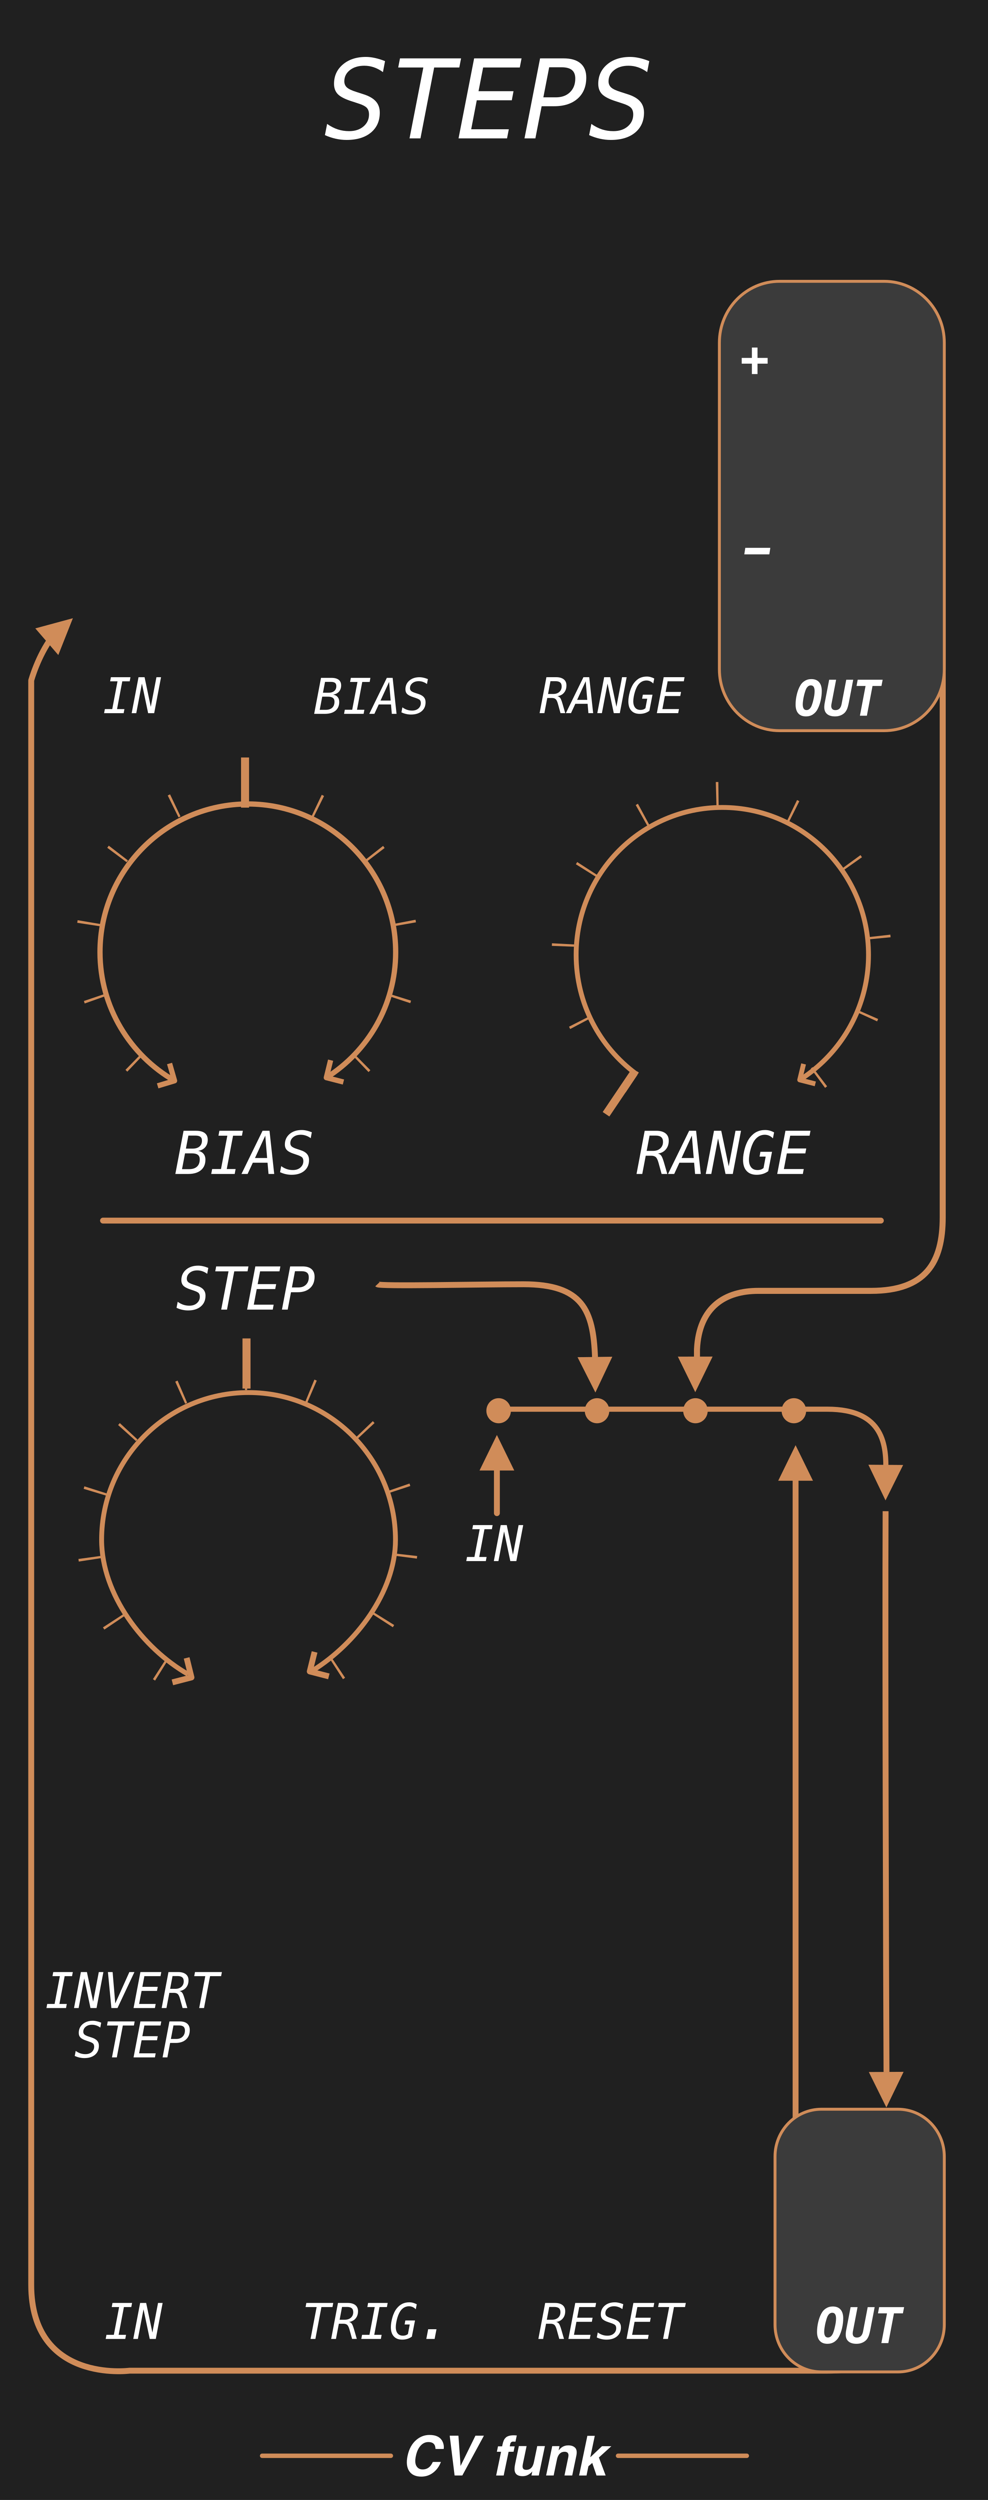 <?xml version="1.0" encoding="UTF-8" standalone="no"?>
<!-- Created with Inkscape (http://www.inkscape.org/) -->

<svg
   width="50.8mm"
   height="128.5mm"
   viewBox="0 0 50.8 128.5"
   version="1.1"
   id="svg8"
   inkscape:version="1.3.2 (091e20e, 2023-11-25)"
   sodipodi:docname="Steps-dark.svg"
   xmlns:inkscape="http://www.inkscape.org/namespaces/inkscape"
   xmlns:sodipodi="http://sodipodi.sourceforge.net/DTD/sodipodi-0.dtd"
   xmlns="http://www.w3.org/2000/svg"
   xmlns:svg="http://www.w3.org/2000/svg"
   xmlns:rdf="http://www.w3.org/1999/02/22-rdf-syntax-ns#"
   xmlns:cc="http://creativecommons.org/ns#"
   xmlns:dc="http://purl.org/dc/elements/1.1/"
   xmlns:serif="http://www.serif.com/">
  <rect x="0" y="0" width="50.8" height="128.5" fill="#808080" stroke="none"/>
  <defs
     id="defs2">
    <linearGradient
       id="_Linear1"
       x1="0"
       y1="0"
       x2="1"
       y2="-0.003"
       gradientUnits="userSpaceOnUse"
       gradientTransform="matrix(75.073,292.271,-293.023,74.88,36.974,42.144)">
      <stop
         offset="0"
         style="stop-color:#e6e6e6;stop-opacity:1"
         id="stop1" />
      <stop
         offset="1"
         style="stop-color:#e6e6e6;stop-opacity:0"
         id="stop2" />
    </linearGradient>
  </defs>
  <sodipodi:namedview
     id="base"
     pagecolor="#ffffff"
     bordercolor="#666666"
     borderopacity="1.0"
     inkscape:pageopacity="0.0"
     inkscape:pageshadow="2"
     inkscape:zoom="2.3046604"
     inkscape:cx="97.628267"
     inkscape:cy="132.34054"
     inkscape:document-units="mm"
     inkscape:current-layer="Layer-1"
     showgrid="false"
     units="mm"
     inkscape:snap-bbox="true"
     inkscape:snap-page="true"
     inkscape:bbox-nodes="false"
     inkscape:snap-bbox-edge-midpoints="false"
     inkscape:window-width="1392"
     inkscape:window-height="1027"
     inkscape:window-x="15"
     inkscape:window-y="38"
     inkscape:window-maximized="0"
     inkscape:snap-bbox-midpoints="true"
     inkscape:snap-nodes="false"
     inkscape:showpageshadow="2"
     inkscape:pagecheckerboard="0"
     inkscape:deskcolor="#d1d1d1"
     showguides="true" />
  <g
     id="Layer-1"
     serif:id="Layer 1"
     style="clip-rule:evenodd;fill-rule:evenodd;stroke-linejoin:round;stroke-miterlimit:1.5"
     transform="matrix(0.356,0,0,0.356,-0.39,-0.819)">
    <rect
       id="rect1-1"
       x="0.2"
       y="-0.144"
       width="142.998"
       height="363.585"
       style="fill:#989898" />
    <rect
       id="rect1"
       x="0.792"
       y="0.795"
       width="145.048"
       height="364.815"
       style="fill:#202020" />
    <path
       id="path2-2"
       d="m 25.994,245.209 2.754,-0.711 -0.696,-2.816"
       style="clip-rule:evenodd;fill:none;fill-rule:evenodd;stroke:#d08c59;stroke-width:0.85px;stroke-linejoin:miter;stroke-miterlimit:10" />
    <path
       id="path108"
       d="m 137.251,56.963 v 121.096 c 0,6.497 -2.416,10.624 -10.361,10.624 h -16.272 c -4.76,0 -8.567,2.294 -8.857,8.453 -0.002,0.088 -0.005,0.666 -0.002,1.426"
       style="fill:none;stroke:#d08c59;stroke-width:0.87px" />
    <path
       id="path1"
       d="m 137.481,51.782 c 0,-4.892 -3.892,-8.863 -8.687,-8.863 h -15.109 c -4.796,0 -8.689,3.971 -8.689,8.863 v 47.154 c 0,4.892 3.893,8.863 8.689,8.863 h 15.109 c 4.795,0 8.687,-3.971 8.687,-8.863 z"
       style="fill:#3b3b3b;fill-opacity:1;stroke:#d08c59;stroke-opacity:1;stroke-width:0.421;stroke-dasharray:none" />
    <path
       id="path2"
       d="m 48.589,244.346 -2.754,-0.711 0.696,-2.816"
       style="fill:none;stroke:#d08c59;stroke-width:0.85px;stroke-linejoin:miter;stroke-miterlimit:10" />
    <path
       id="path3"
       d="M 28.261,244.039 C 21.778,240.342 15.77,232.541 15.77,224.625 c 0,-11.733 9.509,-21.259 21.223,-21.259 11.712,0 21.221,9.526 21.221,21.259 0,7.602 -5.81,15.038 -11.889,18.829"
       style="fill:none;stroke:#d08c59;stroke-width:0.7px" />
    <path
       id="path4"
       d="m 25.345,241.992 -1.85,2.964 c -0.104,-0.068 -0.207,-0.136 -0.31,-0.205 l 1.891,-2.935 c 0.091,0.059 0.178,0.119 0.269,0.176 z m -6.304,-6.338 -2.872,1.935 c -0.07,-0.105 -0.135,-0.21 -0.204,-0.317 l 2.904,-1.89 c 0.054,0.091 0.112,0.182 0.172,0.272 z m -3.167,-8.407 -3.402,0.521 c -0.018,-0.124 -0.037,-0.249 -0.05,-0.374 l 3.406,-0.468 c 0.014,0.106 0.03,0.214 0.046,0.321 z m 0.603,-8.985 -3.3,-0.993 c 0.038,-0.121 0.072,-0.242 0.109,-0.362 l 3.285,1.045 c -0.033,0.103 -0.063,0.206 -0.094,0.31 z m 4.264,-7.884 -2.585,-2.32 c 0.082,-0.095 0.164,-0.19 0.246,-0.284 l 2.55,2.36 c -0.072,0.081 -0.14,0.162 -0.211,0.244 z m 7.098,-5.39 -1.434,-3.197 c 0.112,-0.052 0.224,-0.104 0.34,-0.153 l 1.382,3.216 c -0.095,0.044 -0.192,0.089 -0.288,0.134 z m 8.635,-1.98 -0.044,-3.514 c 0.123,-0.002 0.246,-0.003 0.369,-0.002 l -0.008,3.514 c -0.105,0 -0.213,0 -0.317,0.002 z m 8.699,1.725 1.335,-3.238 c 0.112,0.048 0.226,0.099 0.339,0.149 l -1.383,3.218 c -0.098,-0.043 -0.194,-0.087 -0.291,-0.129 z m 7.261,5.164 2.51,-2.405 c 0.084,0.092 0.166,0.184 0.248,0.276 l -2.543,2.367 c -0.07,-0.08 -0.141,-0.159 -0.215,-0.238 z m 4.551,7.732 3.257,-1.127 c 0.039,0.119 0.08,0.239 0.116,0.359 l -3.274,1.075 c -0.032,-0.103 -0.067,-0.205 -0.099,-0.307 z m 0.946,8.951 3.416,0.386 c -0.013,0.126 -0.026,0.252 -0.042,0.377 l -3.412,-0.441 c 0.011,-0.107 0.026,-0.213 0.038,-0.322 z m -2.843,8.522 2.939,1.827 c -0.064,0.109 -0.128,0.216 -0.195,0.323 l -2.91,-1.874 c 0.057,-0.091 0.11,-0.183 0.166,-0.276 z m -6.089,6.537 1.938,2.905 c -0.102,0.07 -0.205,0.14 -0.306,0.21 l -1.897,-2.933 c 0.089,-0.06 0.176,-0.12 0.265,-0.182 z"
       style="fill:#d08c59" />
    <path
       id="path26"
       d="m 93.363,157.163 -1.923,2.894 c -0.102,-0.071 -0.202,-0.141 -0.303,-0.213 l 1.964,-2.865 c 0.088,0.062 0.174,0.123 0.262,0.184 z m -6.874,-7.895 -3.042,1.61 c -0.056,-0.112 -0.111,-0.225 -0.167,-0.338 l 3.064,-1.56 c 0.048,0.098 0.097,0.193 0.145,0.288 z m -2.268,-10.27 -3.421,-0.126 c 0.005,-0.125 0.009,-0.251 0.017,-0.377 l 3.417,0.18 c -0.005,0.107 -0.011,0.215 -0.013,0.323 z m 2.965,-10.084 -2.92,-1.828 c 0.063,-0.108 0.13,-0.214 0.198,-0.32 l 2.89,1.874 c -0.057,0.091 -0.113,0.182 -0.168,0.274 z m 7.423,-7.342 -1.698,-3.035 c 0.105,-0.063 0.21,-0.125 0.318,-0.185 l 1.659,3.061 c -0.094,0.052 -0.187,0.105 -0.279,0.159 z m 9.965,-2.86 -0.097,-3.497 c 0.124,-0.003 0.247,-0.005 0.368,-0.008 l 0.047,3.499 c -0.104,10e-4 -0.21,0.004 -0.318,0.006 z m 10.128,2.241 1.513,-3.139 c 0.111,0.056 0.222,0.112 0.329,0.169 l -1.555,3.116 c -0.097,-0.049 -0.191,-0.098 -0.287,-0.146 z m 7.889,6.842 2.787,-2.03 c 0.073,0.101 0.142,0.203 0.211,0.307 l -2.817,1.988 c -0.058,-0.089 -0.12,-0.177 -0.181,-0.265 z m 3.697,9.839 3.402,-0.383 c 0.013,0.124 0.025,0.249 0.036,0.375 l -3.405,0.328 c -0.013,-0.106 -0.024,-0.213 -0.033,-0.32 z m -1.51,10.416 3.147,1.376 c -0.046,0.116 -0.096,0.231 -0.146,0.347 l -3.124,-1.427 c 0.041,-0.099 0.082,-0.197 0.123,-0.296 z m -6.323,8.333 2.101,2.765 c -0.098,0.077 -0.195,0.153 -0.293,0.228 l -2.061,-2.797 c 0.088,-0.065 0.169,-0.13 0.253,-0.196 z"
       style="fill:#d08c59" />
    <path
       id="path40"
       d="m 118.851,158.795 -2.255,-0.574 0.561,-2.304"
       style="fill:none;stroke:#d08c59;stroke-width:0.7px;stroke-linejoin:miter;stroke-miterlimit:10" />
    <path
       id="path41"
       d="m 92.933,157.325 c -5.231,-3.876 -8.627,-10.119 -8.627,-17.158 0,-11.746 9.459,-21.282 21.113,-21.282 11.653,0 21.114,9.536 21.114,21.282 0,6.054 -2.513,11.52 -6.545,15.398 -1.036,0.996 -2.172,1.888 -3.392,2.656"
       style="fill:none;stroke:#d08c59;stroke-width:0.7px" />
    <path
       id="path27"
       d="m 21.892,154.5 -2.41,2.536 c -0.091,-0.088 -0.178,-0.176 -0.265,-0.266 l 2.444,-2.502 c 0.079,0.079 0.153,0.155 0.231,0.232 z m -5.293,-8.47 -3.269,1.16 c -0.04,-0.12 -0.079,-0.24 -0.118,-0.36 l 3.286,-1.111 c 0.034,0.105 0.066,0.207 0.101,0.311 z m -0.927,-9.969 -3.423,-0.522 c 0.02,-0.124 0.039,-0.249 0.06,-0.375 l 3.414,0.575 c -0.018,0.106 -0.033,0.215 -0.051,0.322 z m 3.707,-9.269 -2.792,-2.083 c 0.071,-0.104 0.146,-0.205 0.219,-0.307 l 2.765,2.129 c -0.064,0.086 -0.128,0.173 -0.192,0.261 z m 7.501,-6.472 -1.559,-3.161 c 0.114,-0.057 0.223,-0.113 0.336,-0.167 l 1.508,3.183 c -0.097,0.046 -0.191,0.096 -0.285,0.145 z m 9.567,-2.334 -0.009,-3.537 c 0.125,0 0.247,0 0.373,0.003 l -0.042,3.536 c -0.107,-0.002 -0.216,-0.002 -0.322,-0.002 z m 9.605,2.254 1.514,-3.181 c 0.113,0.056 0.224,0.113 0.335,0.17 l -1.562,3.156 c -0.096,-0.049 -0.191,-0.097 -0.287,-0.145 z m 7.63,6.351 2.742,-2.156 c 0.075,0.101 0.15,0.202 0.224,0.304 l -2.774,2.113 c -0.065,-0.087 -0.126,-0.174 -0.192,-0.261 z m 4.026,9.159 3.401,-0.653 c 0.022,0.125 0.044,0.251 0.066,0.376 l -3.411,0.599 c -0.018,-0.108 -0.038,-0.216 -0.056,-0.322 z m -0.552,9.995 3.308,1.037 c -0.037,0.12 -0.073,0.242 -0.112,0.363 l -3.291,-1.088 c 0.032,-0.104 0.063,-0.208 0.095,-0.312 z m -5.028,8.592 2.461,2.489 c -0.09,0.09 -0.177,0.18 -0.266,0.268 l -2.419,-2.526 c 0.074,-0.076 0.15,-0.153 0.224,-0.231 z"
       style="fill:#d08c59" />
    <path
       id="path28"
       d="m 23.864,159.084 2.441,-0.735 -0.719,-2.494"
       style="fill:none;stroke:#d08c59;stroke-width:0.76px;stroke-linejoin:miter;stroke-miterlimit:10" />
    <path
       id="path29"
       d="m 50.697,158.529 -2.469,-0.632 0.619,-2.522"
       style="fill:none;stroke:#d08c59;stroke-width:0.76px;stroke-linejoin:miter;stroke-miterlimit:10" />
    <path
       id="path30"
       d="m 26.305,158.349 c -6.431,-3.686 -10.767,-10.628 -10.767,-18.576 0,-11.805 9.568,-21.389 21.353,-21.389 11.784,0 21.35,9.584 21.35,21.389 0,7.634 -4,14.337 -10.013,18.124"
       style="fill:none;stroke:#d08c59;stroke-width:0.76px" />
    <path
       id="path36"
       d="m 36.488,118.914 v -7.243"
       style="fill:none;stroke:#d08c59;stroke-width:1.16px" />
    <path
       id="path36-0"
       d="m 92.672,157.178 -4.05,6.005"
       style="clip-rule:evenodd;fill:none;fill-rule:evenodd;stroke:#d08c59;stroke-width:1.16px;stroke-linejoin:round;stroke-miterlimit:1.5" />
    <path
       id="path36-9"
       d="m 36.698,202.791 v -7.243"
       style="clip-rule:evenodd;fill:none;fill-rule:evenodd;stroke:#d08c59;stroke-width:1.16px;stroke-linejoin:round;stroke-miterlimit:1.5" />
    <path
       id="path22"
       d="m 47.635,102.89 -0.363,1.902 h 0.844 c 0.418,0 0.739,-0.1 0.962,-0.306 0.217,-0.2 0.329,-0.492 0.329,-0.87 0,-0.25 -0.077,-0.435 -0.232,-0.548 -0.153,-0.121 -0.397,-0.178 -0.718,-0.178 z m 0.404,-2.138 -0.3,1.568 h 0.831 c 0.342,0 0.612,-0.086 0.808,-0.257 0.196,-0.164 0.292,-0.4 0.292,-0.691 0,-0.221 -0.061,-0.379 -0.187,-0.471 -0.125,-0.099 -0.327,-0.149 -0.613,-0.149 z m -0.579,-0.577 h 1.508 c 0.459,0 0.807,0.093 1.045,0.277 0.237,0.186 0.355,0.457 0.355,0.812 0,0.357 -0.105,0.657 -0.312,0.898 -0.21,0.236 -0.489,0.378 -0.845,0.429 0.28,0.05 0.501,0.17 0.648,0.355 0.154,0.18 0.231,0.413 0.231,0.705 0,0.543 -0.182,0.962 -0.544,1.269 -0.364,0.299 -0.871,0.45 -1.534,0.45 h -1.541 z"
       style="fill:#ffffff;fill-rule:nonzero" />
    <path
       id="path32"
       d="m 51.771,100.175 h 2.823 l -0.11,0.591 h -1.068 l -0.76,4.012 h 1.068 l -0.113,0.592 h -2.823 l 0.11,-0.592 h 1.068 l 0.759,-4.012 h -1.066 z"
       style="fill:#ffffff;fill-rule:nonzero" />
    <path
       id="path33"
       d="m 57.295,100.759 -1.242,2.693 h 1.465 z m -0.329,-0.584 h 0.838 l 0.565,5.195 h -0.683 l -0.12,-1.355 h -1.77 l -0.629,1.355 h -0.739 z"
       style="fill:#ffffff;fill-rule:nonzero" />
    <path
       id="path34"
       d="m 62.895,100.352 -0.133,0.713 c -0.181,-0.136 -0.377,-0.242 -0.573,-0.306 -0.194,-0.071 -0.403,-0.107 -0.612,-0.107 -0.377,0 -0.676,0.093 -0.914,0.285 -0.237,0.192 -0.355,0.435 -0.355,0.727 0,0.164 0.055,0.299 0.166,0.399 0.112,0.1 0.316,0.199 0.607,0.293 l 0.413,0.135 c 0.368,0.114 0.642,0.27 0.808,0.463 0.175,0.199 0.258,0.441 0.258,0.741 0,0.548 -0.188,0.976 -0.565,1.297 -0.377,0.32 -0.893,0.478 -1.541,0.478 -0.237,0 -0.468,-0.029 -0.697,-0.079 -0.231,-0.05 -0.454,-0.129 -0.683,-0.236 l 0.139,-0.725 c 0.222,0.162 0.446,0.277 0.676,0.355 0.23,0.079 0.468,0.115 0.725,0.115 0.377,0 0.677,-0.1 0.915,-0.308 0.229,-0.206 0.348,-0.463 0.348,-0.776 0,-0.185 -0.049,-0.336 -0.147,-0.443 -0.105,-0.099 -0.306,-0.199 -0.606,-0.298 l -0.342,-0.114 c -0.419,-0.136 -0.712,-0.285 -0.879,-0.456 -0.168,-0.171 -0.251,-0.399 -0.251,-0.677 0,-0.513 0.188,-0.934 0.565,-1.261 0.369,-0.321 0.864,-0.486 1.465,-0.486 0.18,0 0.376,0.023 0.578,0.072 0.21,0.042 0.419,0.114 0.635,0.198 z"
       style="fill:#ffffff;fill-rule:nonzero" />
    <path
       id="path37"
       d="m 17.344,334.815 h 2.825 l -0.112,0.592 h -1.066 l -0.761,4.012 h 1.067 l -0.11,0.592 h -2.826 l 0.112,-0.592 h 1.066 l 0.761,-4.012 h -1.067 z"
       style="fill:#ffffff;fill-rule:nonzero" />
    <path
       id="path38"
       d="m 21.335,334.815 h 0.871 l 0.9,4.277 0.816,-4.277 h 0.663 l -0.991,5.196 h -0.871 l -0.9,-4.276 -0.815,4.276 h -0.663 z"
       style="fill:#ffffff;fill-rule:nonzero" />
    <path
       id="path35"
       d="m 81.596,102.821 c 0.161,0.028 0.293,0.107 0.391,0.228 0.104,0.128 0.209,0.391 0.334,0.805 l 0.411,1.418 H 82.05 l -0.363,-1.312 c -0.098,-0.363 -0.21,-0.599 -0.336,-0.712 -0.125,-0.114 -0.306,-0.17 -0.558,-0.17 h -0.656 l -0.417,2.194 h -0.69 l 0.984,-5.195 h 1.414 c 0.468,0 0.837,0.107 1.095,0.313 0.259,0.207 0.384,0.499 0.384,0.878 0,0.426 -0.118,0.777 -0.356,1.054 -0.23,0.278 -0.551,0.441 -0.955,0.499 z m -0.997,-2.167 -0.349,1.846 h 0.747 c 0.369,0 0.668,-0.1 0.885,-0.3 0.223,-0.198 0.335,-0.462 0.335,-0.79 0,-0.257 -0.069,-0.449 -0.217,-0.57 -0.14,-0.122 -0.369,-0.186 -0.676,-0.186 z"
       style="fill:#ffffff;fill-rule:nonzero" />
    <path
       id="path39"
       d="m 85.689,100.662 -1.241,2.692 h 1.465 z m -0.327,-0.585 h 0.837 l 0.564,5.195 H 86.08 l -0.118,-1.354 h -1.771 l -0.628,1.354 h -0.74 z"
       style="fill:#ffffff;fill-rule:nonzero" />
    <path
       id="path44"
       d="m 88.355,100.077 h 0.871 l 0.9,4.276 0.815,-4.276 h 0.663 l -0.99,5.195 h -0.871 l -0.9,-4.276 -0.817,4.276 h -0.662 z"
       style="fill:#ffffff;fill-rule:nonzero" />
    <path
       id="path45"
       d="m 94.882,104.937 c -0.196,0.143 -0.411,0.257 -0.648,0.328 -0.231,0.071 -0.482,0.107 -0.746,0.107 -0.53,0 -0.936,-0.158 -1.214,-0.47 -0.287,-0.307 -0.425,-0.757 -0.425,-1.334 0,-0.207 0.021,-0.427 0.056,-0.661 0.042,-0.236 0.089,-0.485 0.166,-0.743 0.077,-0.27 0.175,-0.519 0.28,-0.732 0.105,-0.222 0.222,-0.408 0.349,-0.563 0.244,-0.3 0.507,-0.529 0.808,-0.671 0.292,-0.142 0.628,-0.215 1.005,-0.215 0.18,0 0.363,0.023 0.543,0.073 0.182,0.049 0.357,0.12 0.53,0.213 l -0.139,0.719 c -0.146,-0.148 -0.3,-0.255 -0.461,-0.327 -0.166,-0.071 -0.341,-0.108 -0.523,-0.108 -0.222,0 -0.432,0.051 -0.627,0.144 -0.195,0.1 -0.37,0.242 -0.524,0.427 -0.098,0.121 -0.194,0.271 -0.277,0.449 -0.091,0.185 -0.168,0.385 -0.238,0.613 -0.078,0.264 -0.14,0.514 -0.175,0.741 -0.042,0.235 -0.063,0.441 -0.063,0.634 0,0.392 0.091,0.699 0.273,0.919 0.174,0.214 0.432,0.321 0.761,0.321 0.152,0 0.292,-0.022 0.418,-0.064 0.118,-0.043 0.223,-0.107 0.307,-0.185 l 0.258,-1.368 h -0.74 l 0.105,-0.576 h 1.394 z"
       style="fill:#ffffff;fill-rule:nonzero" />
    <path
       id="path46"
       d="m 96.953,100.077 h 3.013 l -0.111,0.592 h -2.329 l -0.293,1.539 h 2.224 l -0.112,0.591 h -2.224 l -0.357,1.881 h 2.393 l -0.111,0.592 h -3.083 z"
       style="fill:#ffffff;fill-rule:nonzero" />
    <path
       id="path47"
       d="m 118.75,102.093 c 0,-0.279 -0.048,-0.486 -0.139,-0.627 -0.091,-0.136 -0.223,-0.207 -0.411,-0.207 -0.132,0 -0.258,0.042 -0.37,0.12 -0.112,0.087 -0.21,0.206 -0.293,0.364 -0.048,0.093 -0.098,0.215 -0.146,0.364 -0.049,0.148 -0.098,0.328 -0.154,0.541 -0.063,0.271 -0.118,0.512 -0.146,0.747 -0.035,0.229 -0.056,0.435 -0.056,0.606 0,0.279 0.049,0.486 0.139,0.62 0.091,0.143 0.224,0.207 0.413,0.207 0.131,0 0.258,-0.042 0.368,-0.122 0.113,-0.085 0.211,-0.206 0.294,-0.362 0.055,-0.1 0.103,-0.229 0.153,-0.386 0.055,-0.148 0.104,-0.32 0.146,-0.513 0.063,-0.27 0.12,-0.512 0.154,-0.746 0.029,-0.229 0.048,-0.436 0.048,-0.606 z m -2.747,1.93 c 0,-0.464 0.055,-0.933 0.168,-1.41 0.111,-0.478 0.264,-0.891 0.459,-1.248 0.175,-0.328 0.404,-0.577 0.691,-0.748 0.278,-0.179 0.599,-0.264 0.955,-0.264 0.489,0 0.859,0.142 1.115,0.436 0.259,0.291 0.392,0.719 0.392,1.269 0,0.47 -0.056,0.94 -0.167,1.423 -0.113,0.477 -0.265,0.892 -0.454,1.241 -0.173,0.328 -0.412,0.577 -0.69,0.755 -0.287,0.179 -0.608,0.263 -0.961,0.263 -0.497,0 -0.867,-0.141 -1.125,-0.441 -0.257,-0.292 -0.383,-0.72 -0.383,-1.276 z"
       style="fill:#ffffff;fill-rule:nonzero" />
    <path
       id="path49"
       d="m 120.223,103.724 0.628,-3.278 h 1.003 l -0.676,3.534 c 0,0.006 0,0.014 -0.006,0.02 -0.012,0.108 -0.021,0.186 -0.021,0.235 0,0.193 0.056,0.343 0.153,0.443 0.104,0.107 0.258,0.156 0.448,0.156 0.243,0 0.439,-0.071 0.585,-0.213 0.146,-0.135 0.251,-0.357 0.306,-0.642 l 0.677,-3.534 h 1.003 l -0.627,3.278 c -0.084,0.42 -0.167,0.734 -0.258,0.947 -0.091,0.215 -0.208,0.393 -0.349,0.543 -0.173,0.171 -0.376,0.299 -0.613,0.392 -0.237,0.092 -0.495,0.134 -0.78,0.134 -0.496,0 -0.881,-0.113 -1.144,-0.341 -0.273,-0.229 -0.406,-0.556 -0.406,-0.983 0,-0.1 0.006,-0.207 0.02,-0.322 0.008,-0.114 0.028,-0.235 0.057,-0.37 z"
       style="fill:#ffffff;fill-rule:nonzero" />
    <path
       id="path50"
       d="m 126.297,105.641 h -1.004 l 0.815,-4.297 h -1.303 l 0.167,-0.898 h 3.605 l -0.174,0.898 h -1.289 z"
       style="fill:#ffffff;fill-rule:nonzero" />
    <path
       id="path51"
       d="m 110.501,52.483 v 1.496 h 1.464 v 0.828 h -1.464 v 1.503 h -0.809 v -1.503 h -1.472 v -0.828 h 1.472 v -1.496 z"
       style="fill:#ffffff;fill-rule:nonzero" />
    <path
       id="path53"
       d="m 108.739,81.401 h 3.613 l -0.145,0.942 h -3.613 z"
       style="fill:#ffffff;fill-rule:nonzero" />
    <path
       id="path55"
       d="m 113.491,216.098 2.51,-5.131 2.511,5.131 z"
       style="fill:#d08c59" />
    <path
       id="path61"
       d="M 116.001,317.058 V 215.074"
       style="fill:none;stroke:#d08c59;stroke-width:0.85px;stroke-linecap:round" />
    <path
       id="path56"
       d="m 70.351,214.623 2.511,-5.132 2.509,5.132 z"
       style="fill:#d08c59" />
    <path
       id="path57"
       d="m 72.862,220.78 v -7.184"
       style="fill:none;stroke:#d08c59;stroke-width:0.85px;stroke-linecap:round" />
    <path
       id="path58"
       d="m 31.179,185.368 -0.158,0.854 c -0.218,-0.161 -0.452,-0.29 -0.687,-0.367 -0.234,-0.085 -0.485,-0.129 -0.736,-0.129 -0.452,0 -0.812,0.112 -1.096,0.344 -0.285,0.23 -0.427,0.52 -0.427,0.87 0,0.197 0.068,0.36 0.2,0.479 0.134,0.12 0.378,0.24 0.728,0.352 l 0.494,0.162 c 0.445,0.137 0.771,0.325 0.972,0.556 0.208,0.239 0.308,0.53 0.308,0.889 0,0.659 -0.225,1.172 -0.677,1.557 -0.452,0.386 -1.071,0.574 -1.85,0.574 -0.284,0 -0.56,-0.035 -0.836,-0.094 -0.277,-0.061 -0.544,-0.155 -0.821,-0.284 l 0.168,-0.872 c 0.267,0.196 0.536,0.334 0.811,0.428 0.277,0.094 0.562,0.137 0.871,0.137 0.452,0 0.812,-0.12 1.096,-0.369 0.277,-0.247 0.419,-0.555 0.419,-0.931 0,-0.223 -0.059,-0.402 -0.176,-0.531 -0.126,-0.12 -0.369,-0.239 -0.729,-0.359 l -0.409,-0.137 c -0.501,-0.162 -0.854,-0.342 -1.055,-0.547 -0.2,-0.205 -0.301,-0.479 -0.301,-0.813 0,-0.616 0.227,-1.119 0.678,-1.514 0.443,-0.384 1.037,-0.581 1.758,-0.581 0.218,0 0.452,0.026 0.695,0.085 0.251,0.052 0.502,0.138 0.76,0.241 z"
       style="fill:#ffffff;fill-rule:nonzero" />
    <path
       id="path59"
       d="m 32.317,185.153 h 4.663 l -0.135,0.711 h -1.916 l -1.047,5.525 h -0.837 l 1.056,-5.525 h -1.917 z"
       style="fill:#ffffff;fill-rule:nonzero" />
    <path
       id="path66"
       d="m 37.975,185.153 h 3.616 l -0.134,0.711 h -2.795 l -0.352,1.846 h 2.671 l -0.136,0.711 h -2.669 l -0.427,2.257 h 2.872 l -0.134,0.711 h -3.699 z"
       style="fill:#ffffff;fill-rule:nonzero" />
    <path
       id="path67"
       d="m 43.699,185.846 -0.442,2.343 h 0.954 c 0.453,0 0.812,-0.137 1.08,-0.402 0.268,-0.265 0.401,-0.615 0.401,-1.06 0,-0.3 -0.083,-0.522 -0.25,-0.666 -0.176,-0.145 -0.436,-0.215 -0.787,-0.215 z m -0.693,-0.693 h 1.8 c 0.561,0 0.987,0.129 1.279,0.386 0.294,0.257 0.445,0.624 0.445,1.111 0,0.693 -0.219,1.24 -0.653,1.633 -0.435,0.402 -1.039,0.599 -1.799,0.599 h -0.956 l -0.476,2.507 h -0.828 z"
       style="fill:#ffffff;fill-rule:nonzero" />
    <path
       id="path68"
       d="m 27.818,168.829 -0.434,2.283 h 1.012 c 0.502,0 0.888,-0.12 1.154,-0.369 0.261,-0.238 0.394,-0.59 0.394,-1.043 0,-0.299 -0.091,-0.522 -0.276,-0.658 -0.184,-0.146 -0.476,-0.213 -0.863,-0.213 z m 0.487,-2.566 -0.36,1.881 h 0.996 c 0.41,0 0.736,-0.103 0.97,-0.308 0.234,-0.196 0.352,-0.479 0.352,-0.829 0,-0.265 -0.076,-0.454 -0.227,-0.564 -0.149,-0.12 -0.393,-0.18 -0.736,-0.18 z m -0.696,-0.693 h 1.808 c 0.552,0 0.971,0.112 1.256,0.334 0.284,0.222 0.426,0.548 0.426,0.975 0,0.426 -0.125,0.786 -0.376,1.077 -0.251,0.282 -0.587,0.452 -1.013,0.512 0.334,0.061 0.603,0.207 0.779,0.428 0.184,0.214 0.275,0.497 0.275,0.848 0,0.649 -0.217,1.154 -0.653,1.521 -0.434,0.36 -1.046,0.54 -1.841,0.54 h -1.849 z"
       style="fill:#ffffff;fill-rule:nonzero" />
    <path
       id="path70"
       d="m 32.782,165.57 h 3.388 l -0.133,0.71 h -1.281 l -0.912,4.815 h 1.28 l -0.133,0.71 h -3.389 l 0.134,-0.71 h 1.279 l 0.914,-4.815 h -1.282 z"
       style="fill:#ffffff;fill-rule:nonzero" />
    <path
       id="path71"
       d="m 39.41,166.272 -1.489,3.231 h 1.757 z m -0.394,-0.702 h 1.005 l 0.677,6.235 h -0.819 l -0.142,-1.626 h -2.126 l -0.754,1.626 H 35.97 Z"
       style="fill:#ffffff;fill-rule:nonzero" />
    <path
       id="path72"
       d="m 46.131,165.784 -0.159,0.855 c -0.218,-0.162 -0.453,-0.29 -0.686,-0.367 -0.235,-0.086 -0.485,-0.129 -0.737,-0.129 -0.451,0 -0.812,0.111 -1.097,0.343 -0.284,0.23 -0.425,0.521 -0.425,0.871 0,0.197 0.066,0.358 0.2,0.479 0.134,0.12 0.377,0.239 0.727,0.35 l 0.494,0.163 c 0.444,0.136 0.771,0.325 0.972,0.555 0.208,0.241 0.309,0.532 0.309,0.891 0,0.658 -0.226,1.171 -0.678,1.556 -0.452,0.385 -1.071,0.573 -1.85,0.573 -0.284,0 -0.56,-0.034 -0.836,-0.094 -0.277,-0.059 -0.544,-0.153 -0.82,-0.282 l 0.168,-0.873 c 0.266,0.197 0.535,0.334 0.811,0.429 0.276,0.094 0.56,0.136 0.871,0.136 0.451,0 0.811,-0.119 1.095,-0.368 0.277,-0.247 0.419,-0.556 0.419,-0.931 0,-0.223 -0.058,-0.403 -0.176,-0.531 -0.125,-0.12 -0.368,-0.239 -0.728,-0.359 l -0.409,-0.138 c -0.503,-0.161 -0.854,-0.342 -1.055,-0.548 -0.201,-0.204 -0.302,-0.478 -0.302,-0.811 0,-0.615 0.226,-1.12 0.678,-1.514 0.444,-0.384 1.037,-0.581 1.758,-0.581 0.217,0 0.451,0.026 0.695,0.085 0.25,0.052 0.501,0.138 0.761,0.24 z"
       style="fill:#ffffff;fill-rule:nonzero" />
    <path
       id="path73"
       d="m 96.109,168.862 c 0.192,0.034 0.351,0.128 0.468,0.274 0.126,0.154 0.251,0.47 0.402,0.966 l 0.493,1.703 h -0.819 l -0.436,-1.574 c -0.116,-0.436 -0.251,-0.719 -0.401,-0.856 -0.151,-0.136 -0.368,-0.205 -0.67,-0.205 h -0.787 l -0.502,2.635 h -0.828 l 1.18,-6.235 h 1.699 c 0.561,0 1.003,0.128 1.314,0.376 0.31,0.249 0.461,0.599 0.461,1.052 0,0.513 -0.143,0.932 -0.428,1.265 -0.276,0.334 -0.661,0.531 -1.146,0.599 z m -1.196,-2.599 -0.42,2.214 h 0.896 c 0.443,0 0.803,-0.119 1.063,-0.359 0.268,-0.239 0.401,-0.555 0.401,-0.948 0,-0.308 -0.084,-0.54 -0.259,-0.684 -0.168,-0.146 -0.444,-0.223 -0.812,-0.223 z"
       style="fill:#ffffff;fill-rule:nonzero" />
    <path
       id="path75"
       d="m 101.021,166.272 -1.49,3.231 h 1.758 z m -0.393,-0.702 h 1.004 l 0.677,6.235 h -0.82 l -0.142,-1.626 h -2.126 l -0.752,1.626 h -0.888 z"
       style="fill:#ffffff;fill-rule:nonzero" />
    <path
       id="path76"
       d="m 104.218,165.57 h 1.046 l 1.08,5.131 0.979,-5.131 h 0.795 l -1.188,6.235 h -1.046 l -1.08,-5.131 -0.978,5.131 h -0.797 z"
       style="fill:#ffffff;fill-rule:nonzero" />
    <path
       id="path77"
       d="m 112.052,171.403 c -0.234,0.171 -0.494,0.308 -0.778,0.394 -0.275,0.084 -0.577,0.127 -0.895,0.127 -0.637,0 -1.123,-0.188 -1.457,-0.565 -0.342,-0.367 -0.51,-0.906 -0.51,-1.599 0,-0.248 0.025,-0.512 0.067,-0.796 0.05,-0.282 0.109,-0.582 0.201,-0.889 0.091,-0.325 0.209,-0.624 0.334,-0.882 0.126,-0.263 0.267,-0.486 0.418,-0.674 0.294,-0.359 0.612,-0.632 0.972,-0.804 0.352,-0.171 0.752,-0.256 1.205,-0.256 0.217,0 0.434,0.026 0.652,0.085 0.218,0.061 0.428,0.146 0.636,0.258 l -0.167,0.863 c -0.176,-0.179 -0.36,-0.308 -0.551,-0.393 -0.202,-0.086 -0.411,-0.129 -0.629,-0.129 -0.267,0 -0.518,0.06 -0.752,0.171 -0.236,0.12 -0.444,0.29 -0.629,0.513 -0.116,0.146 -0.235,0.325 -0.334,0.539 -0.109,0.222 -0.201,0.461 -0.285,0.735 -0.092,0.316 -0.168,0.616 -0.21,0.889 -0.05,0.283 -0.075,0.531 -0.075,0.761 0,0.471 0.11,0.839 0.327,1.104 0.21,0.257 0.519,0.385 0.912,0.385 0.184,0 0.351,-0.025 0.502,-0.077 0.142,-0.051 0.268,-0.128 0.369,-0.223 l 0.309,-1.641 h -0.886 l 0.125,-0.693 h 1.674 z"
       style="fill:#ffffff;fill-rule:nonzero" />
    <path
       id="path78"
       d="m 114.538,165.57 h 3.615 l -0.134,0.71 h -2.796 l -0.351,1.847 h 2.67 l -0.133,0.71 h -2.671 l -0.426,2.258 h 2.87 l -0.134,0.71 h -3.699 z"
       style="fill:#ffffff;fill-rule:nonzero" />
    <path
       id="path79"
       d="m 17.113,100.081 h 2.824 l -0.111,0.591 h -1.068 l -0.759,4.012 h 1.066 l -0.111,0.592 H 16.13 l 0.111,-0.592 h 1.068 l 0.759,-4.012 h -1.066 z"
       style="fill:#ffffff;fill-rule:nonzero" />
    <path
       id="path81"
       d="m 21.103,100.081 h 0.872 l 0.899,4.275 0.816,-4.275 h 0.663 l -0.99,5.195 h -0.871 l -0.9,-4.277 -0.817,4.277 h -0.662 z"
       style="fill:#ffffff;fill-rule:nonzero" />
    <path
       id="path83"
       d="m 8.787,287.039 h 2.824 l -0.111,0.592 h -1.066 l -0.761,4.012 h 1.068 l -0.112,0.592 H 7.804 l 0.112,-0.592 h 1.067 l 0.759,-4.012 H 8.676 Z"
       style="fill:#ffffff;fill-rule:nonzero" />
    <path
       id="path84"
       d="m 12.777,287.039 h 0.872 l 0.9,4.276 0.816,-4.276 h 0.663 l -0.99,5.196 h -0.874 l -0.898,-4.275 -0.817,4.275 h -0.662 z"
       style="fill:#ffffff;fill-rule:nonzero" />
    <path
       id="path85"
       d="m 17.743,291.572 2.037,-4.533 h 0.731 l -2.448,5.196 h -0.879 l -0.501,-5.196 h 0.676 z"
       style="fill:#ffffff;fill-rule:nonzero" />
    <path
       id="path86"
       d="m 21.377,287.039 h 3.012 l -0.111,0.592 h -2.329 l -0.294,1.539 h 2.226 l -0.112,0.591 h -2.224 l -0.357,1.882 h 2.392 l -0.111,0.592 h -3.083 z"
       style="fill:#ffffff;fill-rule:nonzero" />
    <path
       id="path87"
       d="m 27.011,289.783 c 0.161,0.031 0.294,0.106 0.392,0.228 0.104,0.129 0.208,0.392 0.333,0.806 l 0.413,1.418 h -0.683 l -0.364,-1.311 c -0.098,-0.365 -0.209,-0.599 -0.334,-0.713 -0.126,-0.114 -0.308,-0.171 -0.558,-0.171 h -0.656 l -0.418,2.195 h -0.69 l 0.983,-5.196 h 1.415 c 0.468,0 0.836,0.107 1.095,0.315 0.258,0.206 0.383,0.498 0.383,0.876 0,0.428 -0.118,0.776 -0.355,1.054 -0.231,0.278 -0.551,0.442 -0.956,0.499 z m -0.996,-2.167 -0.349,1.845 h 0.746 c 0.37,0 0.668,-0.1 0.886,-0.299 0.223,-0.199 0.334,-0.463 0.334,-0.79 0,-0.258 -0.068,-0.448 -0.216,-0.57 -0.14,-0.123 -0.37,-0.186 -0.676,-0.186 z"
       style="fill:#ffffff;fill-rule:nonzero" />
    <path
       id="path88"
       d="m 29.258,287.039 h 3.884 l -0.111,0.592 h -1.597 l -0.872,4.604 h -0.697 l 0.879,-4.604 h -1.597 z"
       style="fill:#ffffff;fill-rule:nonzero" />
    <path
       id="path89"
       d="m 15.712,294.345 -0.131,0.713 c -0.182,-0.136 -0.377,-0.243 -0.572,-0.307 -0.196,-0.072 -0.406,-0.106 -0.614,-0.106 -0.377,0 -0.677,0.091 -0.914,0.284 -0.236,0.193 -0.356,0.434 -0.356,0.727 0,0.165 0.056,0.299 0.168,0.399 0.112,0.1 0.314,0.199 0.607,0.292 l 0.412,0.135 c 0.369,0.115 0.641,0.272 0.808,0.464 0.174,0.199 0.258,0.442 0.258,0.741 0,0.549 -0.188,0.976 -0.565,1.297 -0.376,0.321 -0.893,0.477 -1.542,0.477 -0.236,0 -0.466,-0.03 -0.695,-0.077 -0.231,-0.051 -0.455,-0.129 -0.685,-0.235 l 0.14,-0.728 c 0.223,0.165 0.447,0.28 0.676,0.358 0.23,0.076 0.467,0.113 0.725,0.113 0.378,0 0.677,-0.099 0.915,-0.306 0.229,-0.207 0.348,-0.464 0.348,-0.777 0,-0.186 -0.049,-0.335 -0.146,-0.442 -0.104,-0.1 -0.308,-0.2 -0.608,-0.3 L 13.6,296.954 c -0.419,-0.136 -0.712,-0.286 -0.879,-0.457 -0.167,-0.17 -0.251,-0.399 -0.251,-0.676 0,-0.515 0.189,-0.935 0.565,-1.262 0.37,-0.321 0.865,-0.486 1.464,-0.486 0.182,0 0.378,0.02 0.579,0.072 0.21,0.042 0.419,0.114 0.634,0.2 z"
       style="fill:#ffffff;fill-rule:nonzero" />
    <path
       id="path90"
       d="m 16.662,294.166 h 3.883 l -0.111,0.592 h -1.597 l -0.871,4.604 h -0.698 l 0.879,-4.604 H 16.55 Z"
       style="fill:#ffffff;fill-rule:nonzero" />
    <path
       id="path91"
       d="m 21.377,294.166 h 3.012 l -0.111,0.592 h -2.329 l -0.294,1.539 h 2.226 l -0.112,0.592 h -2.224 l -0.357,1.882 h 2.392 l -0.111,0.591 h -3.083 z"
       style="fill:#ffffff;fill-rule:nonzero" />
    <path
       id="path92"
       d="m 26.147,294.744 -0.37,1.952 h 0.796 c 0.376,0 0.675,-0.114 0.899,-0.335 0.223,-0.221 0.335,-0.514 0.335,-0.883 0,-0.249 -0.071,-0.434 -0.21,-0.556 -0.146,-0.123 -0.362,-0.178 -0.655,-0.178 z m -0.579,-0.578 h 1.5 c 0.467,0 0.823,0.108 1.067,0.321 0.244,0.212 0.369,0.52 0.369,0.926 0,0.577 -0.182,1.032 -0.543,1.361 -0.364,0.335 -0.866,0.499 -1.501,0.499 h -0.794 l -0.398,2.089 h -0.69 z"
       style="fill:#ffffff;fill-rule:nonzero" />
    <path
       id="path82"
       d="m 69.421,222.504 h 2.825 l -0.111,0.592 h -1.068 l -0.76,4.012 h 1.067 l -0.112,0.591 h -2.824 l 0.112,-0.591 h 1.067 l 0.759,-4.012 h -1.067 z"
       style="fill:#ffffff;fill-rule:nonzero" />
    <path
       id="path93"
       d="m 73.411,222.504 h 0.872 l 0.9,4.275 0.815,-4.275 h 0.663 l -0.99,5.195 h -0.872 l -0.9,-4.277 -0.816,4.277 H 72.42 Z"
       style="fill:#ffffff;fill-rule:nonzero" />
    <path
       id="path97"
       d="m 45.342,334.815 h 3.884 l -0.112,0.592 h -1.596 l -0.872,4.604 h -0.697 l 0.878,-4.604 H 45.23 Z"
       style="fill:#ffffff;fill-rule:nonzero" />
    <path
       id="path98"
       d="m 51.492,337.56 c 0.161,0.024 0.294,0.106 0.391,0.227 0.105,0.128 0.209,0.392 0.335,0.806 l 0.41,1.417 h -0.681 l -0.363,-1.309 c -0.099,-0.365 -0.209,-0.599 -0.336,-0.714 -0.124,-0.114 -0.306,-0.171 -0.557,-0.171 h -0.656 l -0.418,2.195 h -0.69 l 0.983,-5.196 h 1.416 c 0.467,0 0.836,0.107 1.095,0.314 0.257,0.207 0.383,0.499 0.383,0.876 0,0.428 -0.119,0.777 -0.355,1.055 -0.231,0.278 -0.552,0.443 -0.957,0.5 z m -0.997,-2.168 -0.347,1.846 h 0.745 c 0.37,0 0.669,-0.1 0.886,-0.299 0.223,-0.2 0.335,-0.464 0.335,-0.791 0,-0.257 -0.071,-0.449 -0.217,-0.57 -0.139,-0.122 -0.369,-0.186 -0.676,-0.186 z"
       style="fill:#ffffff;fill-rule:nonzero" />
    <path
       id="path99"
       d="m 54.262,334.815 h 2.825 l -0.112,0.592 h -1.067 l -0.76,4.012 h 1.066 l -0.11,0.592 h -2.826 l 0.112,-0.592 h 1.067 l 0.761,-4.012 h -1.067 z"
       style="fill:#ffffff;fill-rule:nonzero" />
    <path
       id="path100"
       d="m 60.58,339.677 c -0.195,0.142 -0.411,0.255 -0.648,0.326 -0.229,0.072 -0.481,0.108 -0.747,0.108 -0.529,0 -0.934,-0.156 -1.212,-0.47 -0.286,-0.306 -0.426,-0.756 -0.426,-1.333 0,-0.206 0.021,-0.428 0.056,-0.664 0.042,-0.234 0.09,-0.484 0.167,-0.74 0.077,-0.271 0.175,-0.521 0.278,-0.735 0.105,-0.22 0.224,-0.406 0.35,-0.563 0.243,-0.299 0.509,-0.527 0.809,-0.669 0.292,-0.144 0.627,-0.215 1.005,-0.215 0.18,0 0.361,0.023 0.544,0.071 0.181,0.051 0.354,0.122 0.53,0.215 l -0.14,0.72 c -0.147,-0.15 -0.3,-0.258 -0.46,-0.328 -0.169,-0.072 -0.342,-0.107 -0.523,-0.107 -0.224,0 -0.433,0.051 -0.629,0.143 -0.195,0.1 -0.369,0.242 -0.522,0.426 -0.098,0.123 -0.195,0.273 -0.279,0.45 -0.092,0.185 -0.167,0.385 -0.237,0.614 -0.076,0.263 -0.14,0.512 -0.174,0.74 -0.043,0.236 -0.063,0.443 -0.063,0.635 0,0.392 0.089,0.699 0.272,0.919 0.173,0.213 0.432,0.321 0.759,0.321 0.154,0 0.293,-0.023 0.42,-0.064 0.116,-0.044 0.222,-0.107 0.306,-0.185 l 0.258,-1.37 h -0.74 l 0.106,-0.576 h 1.394 z"
       style="fill:#ffffff;fill-rule:nonzero" />
    <path
       id="path101"
       d="m 62.937,338.608 h 1.201 l -0.273,1.403 h -1.198 z"
       style="fill:#ffffff;fill-rule:nonzero" />
    <path
       id="path103"
       d="m 81.419,337.56 c 0.161,0.024 0.294,0.106 0.392,0.227 0.102,0.128 0.207,0.392 0.334,0.806 l 0.41,1.417 h -0.684 l -0.362,-1.309 c -0.097,-0.365 -0.209,-0.599 -0.335,-0.714 -0.125,-0.114 -0.306,-0.171 -0.557,-0.171 h -0.656 l -0.418,2.195 h -0.691 l 0.984,-5.196 h 1.416 c 0.467,0 0.836,0.107 1.095,0.314 0.257,0.207 0.383,0.499 0.383,0.876 0,0.428 -0.119,0.777 -0.355,1.055 -0.23,0.278 -0.552,0.443 -0.956,0.5 z m -0.997,-2.168 -0.349,1.846 h 0.746 c 0.37,0 0.67,-0.1 0.886,-0.299 0.222,-0.2 0.335,-0.464 0.335,-0.791 0,-0.257 -0.071,-0.449 -0.217,-0.57 -0.139,-0.122 -0.369,-0.186 -0.676,-0.186 z"
       style="fill:#ffffff;fill-rule:nonzero" />
    <path
       id="path104"
       d="m 84.181,334.815 h 3.011 l -0.11,0.592 h -2.329 l -0.294,1.539 h 2.225 l -0.11,0.592 h -2.226 l -0.356,1.881 h 2.393 l -0.113,0.592 H 83.19 Z"
       style="fill:#ffffff;fill-rule:nonzero" />
    <path
       id="path105"
       d="m 91.114,334.993 -0.132,0.713 c -0.183,-0.136 -0.378,-0.243 -0.573,-0.307 -0.196,-0.071 -0.404,-0.107 -0.613,-0.107 -0.377,0 -0.678,0.093 -0.914,0.287 -0.237,0.191 -0.356,0.434 -0.356,0.726 0,0.164 0.056,0.299 0.168,0.399 0.111,0.1 0.314,0.2 0.607,0.292 l 0.41,0.136 c 0.371,0.115 0.642,0.271 0.81,0.463 0.174,0.2 0.258,0.442 0.258,0.741 0,0.549 -0.189,0.978 -0.566,1.297 -0.375,0.322 -0.892,0.478 -1.541,0.478 -0.237,0 -0.466,-0.026 -0.698,-0.079 -0.229,-0.049 -0.452,-0.127 -0.683,-0.234 l 0.14,-0.727 c 0.223,0.165 0.446,0.278 0.677,0.356 0.23,0.079 0.466,0.114 0.725,0.114 0.376,0 0.677,-0.1 0.914,-0.306 0.23,-0.207 0.348,-0.464 0.348,-0.777 0,-0.185 -0.049,-0.334 -0.147,-0.441 -0.103,-0.1 -0.306,-0.2 -0.605,-0.3 L 89,337.602 c -0.418,-0.135 -0.71,-0.285 -0.878,-0.456 -0.167,-0.171 -0.251,-0.399 -0.251,-0.678 0,-0.511 0.188,-0.932 0.564,-1.26 0.37,-0.321 0.866,-0.485 1.465,-0.485 0.182,0 0.376,0.022 0.579,0.071 0.209,0.044 0.418,0.115 0.635,0.2 z"
       style="fill:#ffffff;fill-rule:nonzero" />
    <path
       id="path106"
       d="m 92.577,334.815 h 3.013 l -0.11,0.592 h -2.33 l -0.293,1.539 h 2.225 l -0.112,0.592 h -2.225 l -0.355,1.881 h 2.391 l -0.11,0.592 h -3.084 z"
       style="fill:#ffffff;fill-rule:nonzero" />
    <path
       id="path107"
       d="m 96.259,334.815 h 3.887 l -0.113,0.592 h -1.596 l -0.873,4.604 h -0.697 l 0.879,-4.604 h -1.597 z"
       style="fill:#ffffff;fill-rule:nonzero" />
    <path
       id="path96"
       d="M 15.974,178.538 H 128.318"
       style="fill:none;stroke:#d08c59;stroke-width:0.85px;stroke-linecap:round" />
    <path
       id="path102"
       d="m 104.017,198.173 -2.505,5.135 -2.515,-5.129 z"
       style="fill:#d08c59" />
    <ellipse
       id="ellipse108"
       cx="87.326"
       cy="205.99"
       rx="1.772"
       ry="1.812"
       style="fill:#d08c59" />
    <ellipse
       id="ellipse109"
       cx="73.113"
       cy="205.99"
       rx="1.772"
       ry="1.812"
       style="fill:#d08c59" />
    <ellipse
       id="ellipse110"
       cx="101.54"
       cy="205.99"
       rx="1.772"
       ry="1.812"
       style="fill:#d08c59" />
    <ellipse
       id="ellipse111"
       cx="115.755"
       cy="205.99"
       rx="1.772"
       ry="1.812"
       style="fill:#d08c59" />
    <path
       id="path112"
       d="m 89.531,198.192 -2.443,5.165 -2.578,-5.097 z"
       style="fill:#d08c59" />
    <path
       id="path113"
       d="m 55.604,187.729 c 0.314,0.331 14.417,0 21.095,0 8.576,0 10.075,3.79 10.335,10.525"
       style="fill:none;stroke:#d08c59;stroke-width:0.85px" />
    <path
       id="path114"
       d="m 131.536,213.823 -2.546,5.112 -2.009,-4.179 -0.466,-0.969 z"
       style="fill:#d08c59"
       sodipodi:nodetypes="ccccc" />
    <path
       id="path115"
       d="m 73.149,205.769 h 47.429 c 8.257,0 8.587,5.32 8.438,9.274 -0.021,0.6 -0.04,1.524 -0.055,2.719"
       style="fill:none;stroke:#d08c59;stroke-width:0.743px" />
    <path
       id="path120"
       d="m 131.601,301.446 -2.487,5.143 -2.534,-5.118 z"
       style="fill:#d08c59" />
    <path
       id="path121"
       d="m 129.002,220.496 c -0.086,18.2 0.072,68.405 0.13,80.986"
       style="fill:none;stroke:#d08c59;stroke-width:0.85px" />
    <path
       id="path122"
       d="m 6.196,93.03 5.426,-1.468 -2.106,5.317 z"
       style="fill:#d08c59" />
    <path
       id="path123"
       d="m 135.01,315.71 v 17.678 c 0,0 1.904,11.207 -14.624,11.207 H 19.804 c 0,0 -14.2,1.863 -14.2,-12.401 V 100.546 c 0,0 0.959,-3.5 3.005,-6.27"
       style="fill:none;stroke:#d08c59;stroke-width:0.851px" />
    <g
       id="g124"
       style="fill:#3b3b3b;fill-opacity:1;stroke:#d08c59;stroke-opacity:1;stroke-width:0.421;stroke-dasharray:none">
      <path
         id="path124"
         d="m 137.481,313.676 c 0,-3.771 -3.001,-6.833 -6.698,-6.833 H 119.73 c -3.696,0 -6.698,3.062 -6.698,6.833 v 24.265 c 0,3.771 3.002,6.832 6.698,6.832 h 11.053 c 3.697,0 6.698,-3.061 6.698,-6.832 z"
         style="fill:#3b3b3b;fill-opacity:1;stroke:#d08c59;stroke-opacity:1;stroke-width:0.421;stroke-dasharray:none" />
    </g>
    <path
       id="path125"
       d="m 121.847,337.064 c 0,-0.277 -0.048,-0.484 -0.139,-0.627 -0.091,-0.135 -0.223,-0.206 -0.411,-0.206 -0.133,0 -0.258,0.042 -0.371,0.121 -0.111,0.085 -0.209,0.206 -0.293,0.364 -0.048,0.092 -0.096,0.214 -0.145,0.362 -0.048,0.151 -0.098,0.329 -0.154,0.543 -0.062,0.271 -0.118,0.513 -0.146,0.748 -0.035,0.229 -0.056,0.435 -0.056,0.606 0,0.278 0.049,0.484 0.14,0.62 0.091,0.143 0.223,0.207 0.411,0.207 0.132,0 0.259,-0.043 0.37,-0.121 0.112,-0.086 0.209,-0.207 0.293,-0.364 0.056,-0.1 0.104,-0.228 0.154,-0.385 0.055,-0.15 0.104,-0.32 0.146,-0.513 0.062,-0.271 0.117,-0.513 0.153,-0.749 0.028,-0.228 0.048,-0.434 0.048,-0.606 z m -2.747,1.933 c 0,-0.464 0.055,-0.934 0.168,-1.412 0.11,-0.478 0.264,-0.891 0.46,-1.247 0.174,-0.328 0.403,-0.578 0.691,-0.749 0.277,-0.178 0.598,-0.264 0.954,-0.264 0.488,0 0.858,0.143 1.116,0.436 0.258,0.292 0.392,0.719 0.392,1.268 0,0.471 -0.057,0.941 -0.168,1.425 -0.113,0.478 -0.266,0.892 -0.454,1.241 -0.174,0.327 -0.412,0.577 -0.69,0.755 -0.287,0.177 -0.607,0.263 -0.963,0.263 -0.495,0 -0.865,-0.143 -1.123,-0.441 -0.257,-0.292 -0.383,-0.72 -0.383,-1.275 z"
       style="fill:#ffffff;fill-rule:nonzero" />
    <path
       id="path126"
       d="m 123.32,338.698 0.628,-3.28 h 1.004 l -0.677,3.535 c 0,0.006 0,0.014 -0.006,0.023 -0.013,0.107 -0.022,0.185 -0.022,0.235 0,0.192 0.056,0.342 0.154,0.442 0.105,0.107 0.259,0.157 0.447,0.157 0.244,0 0.439,-0.071 0.586,-0.215 0.146,-0.135 0.251,-0.355 0.307,-0.641 l 0.676,-3.535 h 1.004 l -0.628,3.279 c -0.084,0.42 -0.167,0.733 -0.259,0.948 -0.09,0.213 -0.207,0.392 -0.348,0.54 -0.174,0.171 -0.376,0.3 -0.613,0.392 -0.236,0.092 -0.495,0.136 -0.782,0.136 -0.495,0 -0.878,-0.115 -1.144,-0.342 -0.27,-0.229 -0.404,-0.555 -0.404,-0.984 0,-0.099 0.006,-0.206 0.02,-0.32 0.009,-0.114 0.028,-0.235 0.056,-0.37 z"
       style="fill:#ffffff;fill-rule:nonzero" />
    <path
       id="path127"
       d="m 129.395,340.613 h -1.005 l 0.815,-4.296 h -1.303 l 0.167,-0.899 h 3.606 l -0.175,0.899 h -1.29 z"
       style="fill:#ffffff;fill-rule:nonzero" />
    <path
       id="path128"
       d="m 65.011,354.825 c 0.168,0.356 0.223,0.713 0.164,1.073 h -1.177 c -0.018,-0.276 -0.072,-0.484 -0.164,-0.624 -0.161,-0.25 -0.452,-0.375 -0.872,-0.375 -0.428,0 -0.803,0.176 -1.123,0.529 -0.321,0.352 -0.548,0.85 -0.682,1.495 -0.135,0.645 -0.106,1.127 0.089,1.449 0.194,0.321 0.492,0.481 0.894,0.481 0.413,0 0.757,-0.138 1.032,-0.414 0.151,-0.147 0.296,-0.37 0.436,-0.666 h 1.166 c -0.232,0.627 -0.599,1.136 -1.099,1.529 -0.501,0.391 -1.079,0.588 -1.734,0.588 -0.81,0 -1.392,-0.265 -1.746,-0.795 -0.352,-0.533 -0.43,-1.263 -0.237,-2.192 0.208,-1.003 0.633,-1.777 1.273,-2.32 0.558,-0.473 1.191,-0.71 1.899,-0.71 0.948,0 1.574,0.318 1.881,0.952 z"
       style="fill:#ffffff;fill-rule:nonzero" />
    <path
       id="path129"
       d="m 67.617,358.347 2.145,-4.364 h 1.223 l -3.119,5.746 h -1.112 l -0.708,-5.746 h 1.259 z"
       style="fill:#ffffff;fill-rule:nonzero" />
    <path
       id="path130"
       d="m 75.43,355.519 -0.165,0.784 h -0.713 l -0.712,3.426 h -1.085 l 0.712,-3.426 h -0.609 l 0.164,-0.784 h 0.597 l 0.056,-0.273 c 0.096,-0.455 0.236,-0.768 0.421,-0.94 0.212,-0.254 0.619,-0.382 1.223,-0.382 0.069,0 0.131,0.002 0.186,0.006 0.055,0.004 0.131,0.01 0.228,0.017 l -0.191,0.906 c -0.059,-0.008 -0.16,-0.014 -0.302,-0.018 -0.143,-0.004 -0.25,0.028 -0.32,0.097 -0.07,0.069 -0.112,0.145 -0.128,0.228 -0.018,0.084 -0.043,0.203 -0.077,0.359 z"
       style="fill:#ffffff;fill-rule:nonzero" />
    <path
       id="path131"
       d="m 77.976,359.13 c -0.012,0.013 -0.046,0.052 -0.1,0.117 -0.053,0.065 -0.113,0.121 -0.179,0.171 -0.204,0.156 -0.392,0.262 -0.564,0.319 -0.171,0.057 -0.364,0.086 -0.579,0.086 -0.616,0 -0.985,-0.225 -1.104,-0.678 -0.067,-0.249 -0.049,-0.617 0.053,-1.103 l 0.532,-2.562 h 1.115 l -0.531,2.562 c -0.051,0.242 -0.061,0.423 -0.031,0.546 0.054,0.216 0.226,0.324 0.516,0.324 0.372,0 0.659,-0.154 0.861,-0.461 0.107,-0.166 0.189,-0.386 0.245,-0.658 l 0.481,-2.313 h 1.104 l -0.883,4.249 h -1.058 z"
       style="fill:#ffffff;fill-rule:nonzero" />
    <path
       id="path132"
       d="m 83.159,357.146 c 0.048,-0.224 0.055,-0.396 0.019,-0.515 -0.061,-0.219 -0.241,-0.328 -0.542,-0.328 -0.37,0 -0.657,0.16 -0.86,0.479 -0.108,0.17 -0.188,0.386 -0.241,0.648 l -0.478,2.299 h -1.085 l 0.882,-4.242 h 1.052 l -0.13,0.62 c 0.185,-0.217 0.351,-0.375 0.497,-0.471 0.259,-0.172 0.562,-0.257 0.905,-0.257 0.431,0 0.759,0.114 0.985,0.345 0.225,0.23 0.283,0.611 0.173,1.144 l -0.596,2.861 h -1.116 z"
       style="fill:#ffffff;fill-rule:nonzero" />
    <path
       id="path133"
       d="m 86.079,358.394 -0.274,1.335 h -1.071 l 1.193,-5.727 h 1.07 l -0.647,3.097 1.69,-1.6 h 1.35 l -1.797,1.627 0.974,2.603 h -1.315 l -0.618,-1.816 z"
       style="fill:#ffffff;fill-rule:nonzero" />
    <path
       id="path134"
       d="M 38.954,356.882 H 57.546"
       style="fill:none;stroke:#d08c59;stroke-width:0.64px;stroke-linecap:round" />
    <path
       id="path135"
       d="m 90.361,356.882 h 18.592"
       style="fill:none;stroke:#d08c59;stroke-width:0.64px;stroke-linecap:round" />
    <path
       style="font-style:italic;font-size:15.847px;font-family:Menlo;-inkscape-font-specification:'Menlo Italic';fill:#ffffff;stroke-width:0.988"
       d="m 56.706,11.125 -0.302,1.586 q -0.627,-0.457 -1.3,-0.689 -0.673,-0.232 -1.393,-0.232 -1.277,0 -2.081,0.634 -0.805,0.634 -0.805,1.617 0,0.549 0.379,0.89 0.379,0.34 1.377,0.65 l 0.936,0.302 q 1.261,0.387 1.842,1.037 0.588,0.642 0.588,1.64 0,1.818 -1.284,2.886 -1.284,1.06 -3.505,1.06 -0.805,0 -1.586,-0.178 -0.774,-0.17 -1.548,-0.518 l 0.317,-1.617 q 0.758,0.534 1.532,0.789 0.782,0.255 1.648,0.255 1.277,0 2.074,-0.681 0.797,-0.681 0.797,-1.725 0,-0.634 -0.34,-0.983 -0.34,-0.348 -1.37,-0.665 l -0.782,-0.255 q -1.424,-0.449 -1.996,-1.014 -0.565,-0.573 -0.565,-1.509 0,-1.71 1.277,-2.793 1.277,-1.091 3.335,-1.091 0.619,0 1.315,0.155 0.704,0.155 1.439,0.449 z m 2.159,-0.395 h 8.821 l -0.255,1.315 h -3.629 l -1.981,10.237 h -1.578 L 62.238,12.046 h -3.629 z m 10.709,0 h 6.848 l -0.255,1.315 h -5.293 l -0.665,3.42 h 5.053 l -0.248,1.315 h -5.06 l -0.805,4.186 h 5.432 l -0.255,1.315 h -7.003 z m 10.84,1.284 -0.843,4.341 h 1.811 q 1.277,0 2.035,-0.735 0.766,-0.743 0.766,-1.973 0,-0.836 -0.48,-1.23 -0.48,-0.402 -1.486,-0.402 z m -1.315,-1.284 h 3.405 q 1.594,0 2.43,0.712 0.836,0.712 0.836,2.058 0,1.927 -1.238,3.033 -1.238,1.106 -3.405,1.106 h -1.803 l -0.905,4.643 h -1.571 z m 15.769,0.395 -0.302,1.586 q -0.627,-0.457 -1.3,-0.689 -0.673,-0.232 -1.393,-0.232 -1.277,0 -2.081,0.634 -0.805,0.634 -0.805,1.617 0,0.549 0.379,0.89 0.379,0.34 1.377,0.65 l 0.936,0.302 q 1.261,0.387 1.842,1.037 0.588,0.642 0.588,1.64 0,1.818 -1.284,2.886 -1.284,1.06 -3.505,1.06 -0.805,0 -1.586,-0.178 -0.774,-0.17 -1.548,-0.518 l 0.317,-1.617 q 0.758,0.534 1.532,0.789 0.782,0.255 1.648,0.255 1.277,0 2.074,-0.681 0.797,-0.681 0.797,-1.725 0,-0.634 -0.34,-0.983 -0.34,-0.348 -1.37,-0.665 l -0.782,-0.255 q -1.424,-0.449 -1.996,-1.014 -0.565,-0.573 -0.565,-1.509 0,-1.71 1.277,-2.793 1.277,-1.091 3.335,-1.091 0.619,0 1.315,0.155 0.704,0.155 1.439,0.449 z"
       id="text1"
       aria-label="STEPS" />
  </g>
  <g
     inkscape:groupmode="layer"
     id="layer2"
     inkscape:label="components"
     style="display:none">
    <ellipse
       id="Bias"
       cx="12.978"
       cy="49.183"
       style="clip-rule:evenodd;display:inline;fill:#ff0000;fill-rule:evenodd;stroke-width:0.349;stroke-linejoin:round;stroke-miterlimit:2"
       rx="5.18"
       ry="5.283" />
    <ellipse
       id="Step"
       cx="12.978"
       cy="78.965"
       style="clip-rule:evenodd;display:inline;fill:#ff0000;fill-rule:evenodd;stroke-width:0.349;stroke-linejoin:round;stroke-miterlimit:2"
       rx="5.18"
       ry="5.283" />
    <ellipse
       id="Range"
       cx="37.219"
       cy="49.183"
       style="clip-rule:evenodd;display:inline;fill:#ff0000;fill-rule:evenodd;stroke-width:0.349;stroke-linejoin:round;stroke-miterlimit:2"
       rx="5.18"
       ry="5.283" />
    <ellipse
       id="Step1"
       serif:id="Step"
       cx="7.3"
       cy="112.263"
       rx="3.95"
       ry="3.995"
       style="clip-rule:evenodd;display:inline;fill:#00ff00;fill-rule:evenodd;stroke-width:0.349;stroke-linejoin:round;stroke-miterlimit:2"
       inkscape:label="Step" />
    <ellipse
       id="Comparator"
       cx="7.3"
       cy="28.408"
       rx="3.95"
       ry="3.995"
       style="clip-rule:evenodd;display:inline;fill:#00ff00;fill-rule:evenodd;stroke-width:0.349;stroke-linejoin:round;stroke-miterlimit:2" />
    <ellipse
       id="Invert"
       cx="7.3"
       cy="94.974"
       rx="3.95"
       ry="3.995"
       style="clip-rule:evenodd;display:inline;fill:#00ff00;fill-rule:evenodd;stroke-width:0.349;stroke-linejoin:round;stroke-miterlimit:2" />
    <ellipse
       id="Trigger"
       cx="19.545"
       cy="112.263"
       rx="3.95"
       ry="3.995"
       style="clip-rule:evenodd;display:inline;fill:#00ff00;fill-rule:evenodd;stroke-width:0.349;stroke-linejoin:round;stroke-miterlimit:2" />
    <ellipse
       id="Bias1"
       serif:id="Bias"
       cx="19.545"
       cy="28.408"
       rx="3.95"
       ry="3.995"
       style="clip-rule:evenodd;display:inline;fill:#00ff00;fill-rule:evenodd;stroke-width:0.349;stroke-linejoin:round;stroke-miterlimit:2"
       inkscape:label="Bias" />
    <ellipse
       id="Reset"
       cx="32.159"
       cy="112.263"
       rx="3.95"
       ry="3.995"
       style="clip-rule:evenodd;display:inline;fill:#00ff00;fill-rule:evenodd;stroke-width:0.349;stroke-linejoin:round;stroke-miterlimit:2" />
    <ellipse
       id="Range1"
       serif:id="Range"
       cx="32.159"
       cy="28.408"
       rx="3.95"
       ry="3.995"
       style="clip-rule:evenodd;display:inline;fill:#00ff00;fill-rule:evenodd;stroke-width:0.349;stroke-linejoin:round;stroke-miterlimit:2"
       inkscape:label="Range" />
    <ellipse
       id="Stepper"
       cx="44.426"
       cy="112.263"
       rx="3.95"
       ry="3.995"
       style="clip-rule:evenodd;display:inline;fill:#0000ff;fill-rule:evenodd;stroke-width:0.349;stroke-linejoin:round;stroke-miterlimit:2" />
    <ellipse
       id="Comparator1"
       serif:id="Comparator"
       cx="44.426"
       cy="28.485"
       rx="3.95"
       ry="3.995"
       style="clip-rule:evenodd;display:inline;fill:#0000ff;fill-rule:evenodd;stroke-width:0.349;stroke-linejoin:round;stroke-miterlimit:2"
       inkscape:label="Comparator_dn" />
    <ellipse
       id="Comparator_up"
       cx="44.445"
       cy="19.632"
       rx="3.95"
       ry="3.995"
       style="clip-rule:evenodd;display:inline;fill:#0000ff;fill-rule:evenodd;stroke-width:0.349;stroke-linejoin:round;stroke-miterlimit:2" />
    <ellipse
       id="Up"
       cx="39.075"
       cy="21.719"
       rx="1.48"
       ry="1.522"
       style="clip-rule:evenodd;display:inline;fill:#ff00ff;fill-rule:evenodd;stroke-width:0.349;stroke-linejoin:round;stroke-miterlimit:2" />
    <ellipse
       id="Down"
       cx="39.19"
       cy="31.283"
       rx="1.48"
       ry="1.522"
       style="clip-rule:evenodd;display:inline;fill:#ff00ff;fill-rule:evenodd;stroke-width:0.349;stroke-linejoin:round;stroke-miterlimit:2" />
    <ellipse
       id="Sample"
       cx="45.525"
       cy="78.496"
       rx="1.48"
       ry="1.522"
       style="clip-rule:evenodd;display:inline;fill:#ff00ff;fill-rule:evenodd;stroke-width:0.349;stroke-linejoin:round;stroke-miterlimit:2" />
    <ellipse
       id="LED_Sample2"
       serif:id="LED_Sample"
       cx="40.923"
       cy="78.466"
       rx="1.496"
       ry="1.521"
       style="clip-rule:evenodd;fill:#ff00ff;fill-rule:evenodd;stroke-width:0.352;stroke-linejoin:round;stroke-miterlimit:1.5"
       inkscape:label="OUT10" />
    <ellipse
       id="LED_Sample8"
       serif:id="LED_Sample"
       cx="40.923"
       cy="81.612"
       rx="1.496"
       ry="1.521"
       style="clip-rule:evenodd;fill:#ff00ff;fill-rule:evenodd;stroke-width:0.352;stroke-linejoin:round;stroke-miterlimit:1.5"
       inkscape:label="OUT9" />
    <ellipse
       id="LED_Sample5"
       serif:id="LED_Sample"
       cx="40.923"
       cy="84.757"
       rx="1.496"
       ry="1.521"
       style="clip-rule:evenodd;fill:#ff00ff;fill-rule:evenodd;stroke-width:0.352;stroke-linejoin:round;stroke-miterlimit:1.5"
       inkscape:label="OUT8" />
    <ellipse
       id="LED_Sample1"
       serif:id="LED_Sample"
       cx="40.923"
       cy="87.902"
       rx="1.496"
       ry="1.521"
       style="clip-rule:evenodd;fill:#ff00ff;fill-rule:evenodd;stroke-width:0.352;stroke-linejoin:round;stroke-miterlimit:1.5"
       inkscape:label="OUT7" />
    <ellipse
       id="LED_Sample7"
       serif:id="LED_Sample"
       cx="40.923"
       cy="91.047"
       rx="1.496"
       ry="1.521"
       style="clip-rule:evenodd;fill:#ff00ff;fill-rule:evenodd;stroke-width:0.352;stroke-linejoin:round;stroke-miterlimit:1.5"
       inkscape:label="OUT6" />
    <ellipse
       id="LED_Sample4"
       serif:id="LED_Sample"
       cx="40.923"
       cy="94.192"
       rx="1.496"
       ry="1.521"
       style="clip-rule:evenodd;fill:#ff00ff;fill-rule:evenodd;stroke-width:0.352;stroke-linejoin:round;stroke-miterlimit:1.5"
       inkscape:label="OUT5" />
    <ellipse
       id="LED_Sample"
       cx="40.923"
       cy="97.338"
       rx="1.496"
       ry="1.521"
       style="clip-rule:evenodd;fill:#ff00ff;fill-rule:evenodd;stroke-width:0.352;stroke-linejoin:round;stroke-miterlimit:1.5"
       inkscape:label="OUT4" />
    <ellipse
       id="LED_Sample6"
       serif:id="LED_Sample"
       cx="40.923"
       cy="100.483"
       rx="1.496"
       ry="1.521"
       style="clip-rule:evenodd;fill:#ff00ff;fill-rule:evenodd;stroke-width:0.352;stroke-linejoin:round;stroke-miterlimit:1.5"
       inkscape:label="OUT3" />
    <ellipse
       id="LED_Sample3"
       serif:id="LED_Sample"
       cx="40.923"
       cy="103.628"
       rx="1.496"
       ry="1.521"
       style="clip-rule:evenodd;fill:#ff00ff;fill-rule:evenodd;stroke-width:0.352;stroke-linejoin:round;stroke-miterlimit:1.5"
       inkscape:label="OUT2" />
    <ellipse
       id="LED_Sample9"
       serif:id="LED_Sample"
       cx="40.923"
       cy="106.773"
       rx="1.496"
       ry="1.521"
       style="clip-rule:evenodd;fill:#ff00ff;fill-rule:evenodd;stroke-width:0.352;stroke-linejoin:round;stroke-miterlimit:1.5"
       inkscape:label="OUT1" />
  </g>
</svg>
